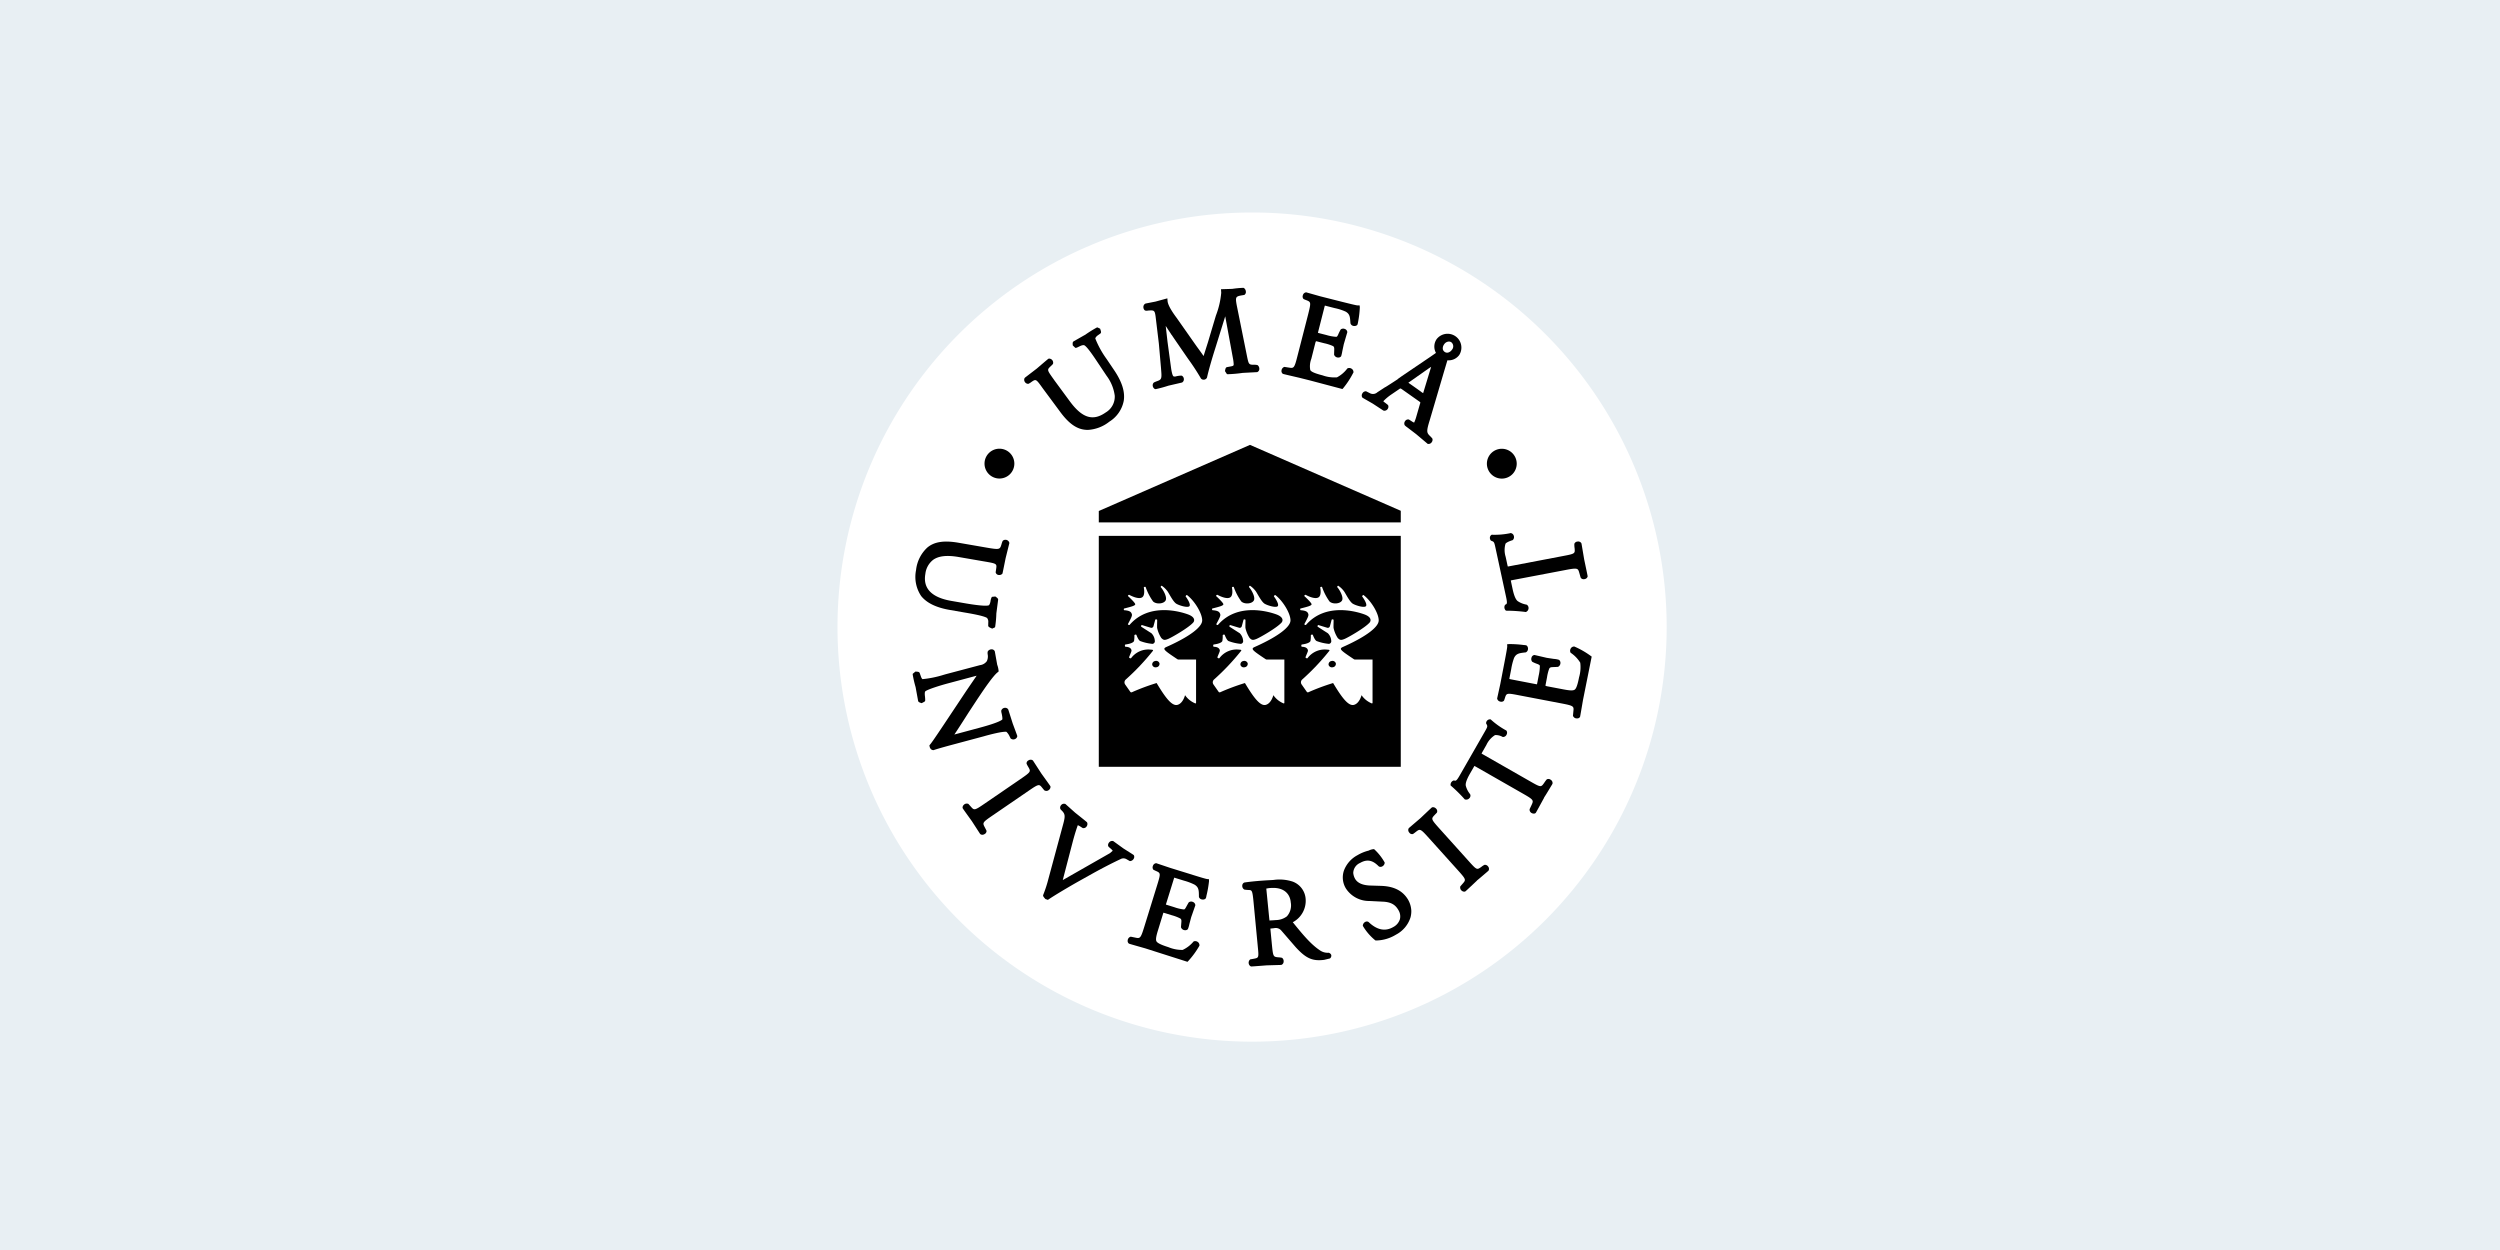 <svg xmlns="http://www.w3.org/2000/svg" xmlns:xlink="http://www.w3.org/1999/xlink" width="600" height="300" viewBox="0 0 600 300">
  <rect x="0" y="0" width="600" height="300" fill="#808080" stroke="none"/>
  <defs>
    <clipPath id="clip-Logo">
      <rect width="600" height="300"/>
    </clipPath>
  </defs>
  <g id="Logo" clip-path="url(#clip-Logo)">
    <rect width="600" height="300" fill="#e8eff3"/>
    <g id="Gå_till_startsidan" data-name="Gå till startsidan" transform="translate(200 50)">
      <path id="path44" d="M100.5,1A99.5,99.5,0,1,1,1,100.5,99.5,99.5,0,0,1,100.5,1" transform="translate(0 0)" fill="#fff"/>
      <path id="path46" d="M62.59,74.121a.838.838,0,0,1-1.037-.552.849.849,0,0,1,.7-.936.772.772,0,1,1,.334,1.488ZM54.88,60.442c1.421.1,1.656.468,1.806.853s.033.686-.9,2.458c-.067.134.3.318.385.217,4.783-5.535,12.492-3.094,14.064-2.508,1.806.669,1.505,1.605,1.221,1.923-1.1,1.271-5.184,3.6-6.037,3.947s-1.137.3-1.656-.234a7.244,7.244,0,0,1-.987-2.358c-.067-.2.017-1.773,0-1.957-.017-.167-.418-.2-.468-.033s-.368,1.388-.435,1.589a.545.545,0,0,1-.518.334c-.2-.033-2.107-.635-2.241-.669-.134-.017-.284.3-.167.385.1.084,2.04,1.321,2.442,1.572a2.671,2.671,0,0,1,.819,1.773.669.669,0,0,1-.535.786,11.213,11.213,0,0,1-2.943-.669c-.435-.167-.853-1.271-.92-1.455s-.5-.117-.5.1a5.418,5.418,0,0,1-.084,1.338c-.184.385-.9.686-2.057.836-.2.033-.167.552.033.552,1,.017,1.3.452,1.388.736s0,.368-.535,1.706c-.1.251.368.4.468.284a5.107,5.107,0,0,1,4.749-2.04c.435.017.635.067.435.318a56.989,56.989,0,0,1-6.488,6.856.9.9,0,0,0-.134,1.171c.067.1,1.187,1.689,1.254,1.789a.292.292,0,0,0,.385.084,56.246,56.246,0,0,1,5.92-2.207c2.057,3.428,3.662,5.619,5.017,5.234s1.806-2.324,1.806-2.324A5.641,5.641,0,0,0,71.9,82.8c.134.05.2-.05.2-.167V72.282H67.941a.57.57,0,0,1-.368-.117c-3.11-2.074-3.545-2.408-2.692-2.86.2-.084.4-.184.6-.268,5.167-2.358,8.094-4.582,8.094-6.154,0-1.706-1.806-4.7-3.646-6.087-.1-.084-.385.268-.318.351s1.271,1.739.936,2.274c-.318.552-2.391-.084-3.144-.518S65.767,56.679,65.3,55.96a5.243,5.243,0,0,0-1.421-1.388c-.1-.05-.334.251-.234.351.452.452,1.589,2.341,1.137,3.177s-2.241.97-3.01.234a13.866,13.866,0,0,1-1.789-3.428c-.067-.167-.468-.017-.452.084.05.251.351,1.873-.4,2.358s-2.241-.151-3.044-.585c-.167-.084-.435.217-.334.3.117.1,1.722,1.589,1.722,1.94s-.92.585-2.625,1.02c-.151.033-.1.418.033.418" transform="translate(36.138 36.011)" fill="#fff"/>
      <path id="path48" d="M49.943,74.121a.83.83,0,0,1-1.037-.552.849.849,0,0,1,.7-.936.772.772,0,1,1,.334,1.488ZM42.217,60.442c1.421.1,1.656.468,1.806.853s.05.686-.9,2.458c-.067.134.3.318.385.217C48.288,58.435,56,60.877,57.569,61.462c1.806.669,1.505,1.605,1.221,1.923-1.1,1.271-5.184,3.6-6.02,3.947-.853.351-1.137.3-1.656-.234a7.244,7.244,0,0,1-.987-2.358c-.05-.2.017-1.773,0-1.957-.017-.167-.418-.2-.468-.033s-.368,1.388-.435,1.589a.545.545,0,0,1-.518.334c-.2-.033-2.107-.635-2.241-.669-.134-.017-.268.3-.167.385s2.04,1.321,2.442,1.572a2.671,2.671,0,0,1,.819,1.773.656.656,0,0,1-.535.786,11.213,11.213,0,0,1-2.943-.669c-.435-.167-.853-1.271-.92-1.455s-.5-.117-.5.1a4.713,4.713,0,0,1-.084,1.338c-.167.385-.9.686-2.057.836-.2.033-.167.552.033.552,1,.017,1.3.452,1.388.736s0,.368-.535,1.706c-.1.251.368.4.468.284a5.107,5.107,0,0,1,4.749-2.04c.435.017.635.067.452.318a56.989,56.989,0,0,1-6.488,6.856.923.923,0,0,0-.151,1.171c.067.1,1.187,1.689,1.254,1.789a.292.292,0,0,0,.385.084,57.931,57.931,0,0,1,5.92-2.207c2.057,3.428,3.662,5.619,5.017,5.234s1.806-2.324,1.806-2.324A5.522,5.522,0,0,0,59.258,82.8c.134.05.2-.05.2-.167V72.282H55.294a.57.57,0,0,1-.368-.117c-3.11-2.074-3.545-2.408-2.692-2.86.2-.084.4-.184.6-.268C58,66.679,60.93,64.455,60.93,62.883c0-1.706-1.806-4.7-3.646-6.087-.1-.084-.385.268-.318.351s1.271,1.739.936,2.274c-.318.552-2.391-.084-3.144-.518s-1.639-2.224-2.107-2.943a5.243,5.243,0,0,0-1.421-1.388c-.1-.05-.334.251-.234.351.452.452,1.605,2.341,1.154,3.177s-2.241.97-3.01.234a13.142,13.142,0,0,1-1.773-3.428c-.067-.167-.468-.017-.452.084.05.251.351,1.873-.4,2.358s-2.241-.151-3.06-.585c-.167-.084-.435.217-.318.3.117.1,1.722,1.589,1.722,1.94s-.92.585-2.625,1.02c-.2.033-.151.418-.017.418" transform="translate(27.63 36.011)" fill="#fff"/>
      <path id="path50" d="M75.238,74.121a.838.838,0,0,1-1.037-.552.849.849,0,0,1,.7-.936.772.772,0,1,1,.334,1.488ZM67.529,60.442c1.421.1,1.656.468,1.806.853s.033.686-.92,2.458c-.067.134.3.318.385.217,4.783-5.535,12.492-3.094,14.064-2.508,1.806.669,1.505,1.605,1.221,1.923-1.1,1.271-5.184,3.6-6.02,3.947-.853.351-1.137.3-1.656-.234a7.245,7.245,0,0,1-.987-2.358c-.067-.2.017-1.773,0-1.957-.017-.167-.418-.2-.468-.033s-.368,1.388-.435,1.589a.545.545,0,0,1-.518.334c-.2-.033-2.107-.635-2.241-.669-.134-.017-.284.3-.167.385.1.084,2.04,1.321,2.442,1.572a2.671,2.671,0,0,1,.819,1.773.656.656,0,0,1-.535.786,11.213,11.213,0,0,1-2.943-.669c-.435-.167-.853-1.271-.92-1.455s-.5-.117-.5.1a5.417,5.417,0,0,1-.084,1.338c-.184.385-.9.686-2.057.836-.2.033-.167.552.033.552,1,.017,1.3.452,1.388.736s0,.368-.535,1.706c-.1.251.368.4.468.284a5.107,5.107,0,0,1,4.749-2.04c.435.017.635.067.452.318a56.989,56.989,0,0,1-6.488,6.856.9.9,0,0,0-.134,1.171c.067.1,1.187,1.689,1.254,1.789a.292.292,0,0,0,.385.084,56.247,56.247,0,0,1,5.92-2.207c2.057,3.428,3.662,5.619,5.017,5.234s1.806-2.324,1.806-2.324A5.522,5.522,0,0,0,84.57,82.8c.134.05.2-.05.2-.167V72.282H80.606a.57.57,0,0,1-.368-.117c-3.11-2.074-3.545-2.408-2.692-2.86.2-.084.4-.184.6-.268,5.167-2.358,8.094-4.582,8.094-6.154,0-1.706-1.806-4.7-3.646-6.087-.1-.084-.385.268-.318.351s1.271,1.739.936,2.274c-.334.552-2.391-.084-3.144-.518s-1.639-2.224-2.107-2.943a5.243,5.243,0,0,0-1.421-1.388c-.1-.05-.334.251-.234.351.452.452,1.605,2.341,1.137,3.177-.452.836-2.241.97-3.01.234a13.142,13.142,0,0,1-1.773-3.428c-.067-.167-.468-.017-.452.084.05.251.351,1.873-.4,2.358s-2.241-.151-3.06-.585c-.167-.084-.435.217-.334.3.117.1,1.722,1.589,1.722,1.94s-.92.585-2.625,1.02c-.167.033-.117.418.017.418" transform="translate(44.643 36.011)" fill="#fff"/>
      <path id="path52" d="M44.62,64.835c1.706-.435,2.625-.669,2.625-1.02s-1.605-1.839-1.722-1.94c-.117-.084.167-.4.318-.3.8.435,2.308,1.07,3.06.585s.452-2.107.4-2.358c-.017-.117.385-.268.452-.084a13.692,13.692,0,0,0,1.773,3.428c.769.736,2.559.6,3.01-.234s-.7-2.726-1.154-3.177c-.1-.1.134-.4.234-.351a5.535,5.535,0,0,1,1.421,1.388c.468.719,1.355,2.525,2.107,2.943.753.435,2.826,1.054,3.144.518.334-.535-.87-2.207-.936-2.274-.067-.084.217-.435.318-.351,1.839,1.4,3.646,4.4,3.646,6.087,0,1.572-2.926,3.8-8.094,6.154-.2.084-.4.184-.6.268-.853.435-.418.786,2.692,2.86a.57.57,0,0,0,.368.117h4.164V87.444c0,.117-.067.217-.2.167A5.522,5.522,0,0,1,59.2,85.638s-.468,1.957-1.806,2.324c-1.355.385-2.96-1.806-5.017-5.234a51.874,51.874,0,0,0-5.92,2.207.311.311,0,0,1-.385-.084c-.067-.1-1.187-1.689-1.254-1.789a.905.905,0,0,1,.151-1.171,55.621,55.621,0,0,0,6.488-6.856c.184-.251,0-.3-.452-.318a5.129,5.129,0,0,0-4.749,2.04c-.1.117-.569-.033-.468-.284.535-1.338.619-1.4.535-1.706-.084-.284-.385-.719-1.388-.736-.2,0-.234-.518-.033-.552,1.154-.151,1.89-.452,2.057-.836a6.438,6.438,0,0,0,.084-1.338c.017-.217.435-.284.5-.1s.485,1.288.92,1.455a11.214,11.214,0,0,0,2.943.669.656.656,0,0,0,.535-.786,2.75,2.75,0,0,0-.819-1.773c-.4-.251-2.341-1.488-2.442-1.572s.033-.418.167-.385,2.04.635,2.241.669a.522.522,0,0,0,.518-.334c.067-.2.385-1.421.435-1.589s.452-.134.468.033-.05,1.756,0,1.957a7.328,7.328,0,0,0,.987,2.358c.518.535.8.585,1.656.234s4.916-2.676,6.02-3.947c.284-.318.585-1.237-1.221-1.923-1.572-.585-9.281-3.027-14.064,2.508-.084.1-.468-.084-.385-.217.953-1.773,1.054-2.074.9-2.458s-.385-.753-1.806-.853c-.1,0-.15-.385.017-.418Zm21.154,0c1.706-.435,2.625-.669,2.625-1.02s-1.605-1.839-1.722-1.94c-.117-.084.167-.4.334-.3.8.435,2.308,1.07,3.044.585.753-.485.452-2.107.4-2.358-.017-.117.385-.268.452-.084A13.305,13.305,0,0,0,72.7,63.146c.769.736,2.559.6,3.01-.234s-.686-2.726-1.137-3.177c-.1-.1.134-.4.234-.351a5.535,5.535,0,0,1,1.421,1.388c.468.719,1.355,2.525,2.107,2.943.753.435,2.826,1.054,3.144.518.334-.535-.87-2.207-.936-2.274-.067-.084.217-.435.318-.351,1.839,1.4,3.646,4.4,3.646,6.087,0,1.572-2.926,3.8-8.094,6.154-.2.084-.385.184-.6.268-.853.435-.418.786,2.692,2.86a.57.57,0,0,0,.368.117h4.164V87.444c0,.117-.067.217-.2.167a5.522,5.522,0,0,1-2.442-1.973s-.468,1.957-1.806,2.324c-1.355.385-2.96-1.806-5.017-5.234a51.874,51.874,0,0,0-5.92,2.207.311.311,0,0,1-.385-.084c-.067-.1-1.187-1.689-1.254-1.789a.9.9,0,0,1,.134-1.171,55.621,55.621,0,0,0,6.488-6.856c.184-.251,0-.3-.435-.318a5.129,5.129,0,0,0-4.749,2.04c-.1.117-.569-.033-.468-.284.535-1.338.619-1.4.535-1.706-.084-.284-.385-.719-1.388-.736-.217,0-.234-.518-.033-.552,1.154-.151,1.89-.452,2.057-.836a6.438,6.438,0,0,0,.084-1.338c.017-.217.435-.284.5-.1s.485,1.288.92,1.455a11.214,11.214,0,0,0,2.943.669.656.656,0,0,0,.535-.786,2.834,2.834,0,0,0-.819-1.773c-.4-.251-2.341-1.488-2.442-1.572s.033-.418.167-.385,2.04.635,2.241.669a.522.522,0,0,0,.518-.334c.067-.2.385-1.421.435-1.589s.452-.134.468.033-.05,1.756,0,1.957a7.328,7.328,0,0,0,.987,2.358c.518.535.8.585,1.656.234s4.933-2.676,6.037-3.947c.268-.318.585-1.237-1.221-1.923-1.572-.585-9.281-3.027-14.064,2.508-.084.1-.468-.084-.385-.217.953-1.773,1.054-2.074.9-2.458s-.385-.753-1.806-.853c-.134,0-.184-.385-.033-.418Zm21.171,0c1.706-.435,2.625-.669,2.625-1.02s-1.605-1.839-1.722-1.94c-.117-.084.167-.4.334-.3.8.435,2.308,1.07,3.06.585s.452-2.107.4-2.358c-.017-.117.385-.268.452-.084a13.692,13.692,0,0,0,1.773,3.428c.769.736,2.559.6,3.01-.234s-.7-2.726-1.137-3.177c-.1-.1.134-.4.234-.351A5.535,5.535,0,0,1,97.4,60.771c.468.719,1.355,2.525,2.107,2.943.753.435,2.826,1.054,3.144.518.334-.535-.87-2.207-.936-2.274-.067-.084.217-.435.318-.351,1.84,1.4,3.646,4.4,3.646,6.087,0,1.572-2.926,3.8-8.094,6.154-.2.084-.4.184-.6.268-.853.435-.418.786,2.692,2.86a.57.57,0,0,0,.368.117H104.2V87.444c0,.117-.067.217-.2.167a5.522,5.522,0,0,1-2.442-1.973s-.468,1.957-1.806,2.324c-1.355.385-2.96-1.806-5.017-5.234a51.874,51.874,0,0,0-5.92,2.207.311.311,0,0,1-.385-.084c-.067-.1-1.187-1.689-1.254-1.789a.9.9,0,0,1,.134-1.171A55.621,55.621,0,0,0,93.8,75.036c.184-.251,0-.3-.452-.318a5.129,5.129,0,0,0-4.749,2.04c-.1.117-.569-.033-.468-.284.535-1.338.619-1.4.535-1.706-.084-.284-.385-.719-1.388-.736-.217,0-.234-.518-.033-.552,1.154-.151,1.89-.452,2.057-.836a6.439,6.439,0,0,0,.084-1.338c.017-.217.435-.284.5-.1s.485,1.288.92,1.455a11.214,11.214,0,0,0,2.943.669.656.656,0,0,0,.535-.786,2.75,2.75,0,0,0-.819-1.773c-.4-.251-2.341-1.488-2.442-1.572s.05-.418.167-.385c.134.033,2.04.635,2.241.669a.522.522,0,0,0,.518-.334c.067-.2.385-1.421.435-1.589s.452-.134.468.033-.05,1.756,0,1.957a7.328,7.328,0,0,0,.987,2.358c.518.535.8.585,1.656.234s4.916-2.676,6.02-3.947c.268-.318.585-1.237-1.221-1.923-1.572-.585-9.281-3.027-14.064,2.508-.084.1-.468-.084-.385-.217.953-1.773,1.054-2.074.92-2.458-.15-.385-.385-.753-1.806-.853-.134,0-.184-.385-.017-.418ZM38.5,102.829h72.476V47.41H38.5v55.419" transform="translate(25.21 31.2)"/>
      <path id="path54" d="M46.88,65.379a.815.815,0,0,0-.7.936.83.83,0,0,0,1.037.552.815.815,0,0,0,.7-.936.83.83,0,0,0-1.037-.552" transform="translate(30.359 43.265)"/>
      <path id="path56" d="M59.54,65.379a.815.815,0,0,0-.7.936.83.83,0,0,0,1.037.552.815.815,0,0,0,.7-.936.846.846,0,0,0-1.037-.552" transform="translate(38.87 43.265)"/>
      <path id="path58" d="M72.19,65.379a.815.815,0,0,0-.7.936.838.838,0,0,0,1.037.552.815.815,0,0,0,.7-.936.846.846,0,0,0-1.037-.552" transform="translate(47.374 43.265)"/>
      <path id="path60" d="M110.976,50.17,74.788,34.35,38.5,50.22v2.743h72.476V50.17" transform="translate(25.21 22.42)"/>
      <path id="path62" d="M97.779,42.067A3.579,3.579,0,1,0,94.2,38.489a3.583,3.583,0,0,0,3.579,3.579" transform="translate(62.655 22.797)"/>
      <path id="path64" d="M25.679,42.057A3.579,3.579,0,1,0,22.1,38.479a3.583,3.583,0,0,0,3.579,3.579" transform="translate(14.185 22.79)"/>
      <path id="path66" d="M20.447,64.815l3.545.619c1.488.251,4.582.786,5.368,1.3a1.422,1.422,0,0,1,.3,1.054c0,.033,0,.033-.017.769v.084l.033.067c.05.134.134.251.769.518l.167.067.652-.3.05-.151a25.749,25.749,0,0,0,.284-3.194l.435-3.328-.017-.05c-.017-.134-.067-.251-.535-.6l-.117-.084-.819.084-.1.151a2.969,2.969,0,0,0-.251.936c-.134.669-.334.92-.435.953-.268.1-1.355.251-5.686-.5l-3.294-.569c-4.716-.819-6.823-2.993-6.221-6.455a4.958,4.958,0,0,1,1.89-3.411c1.321-.936,3.345-1.154,6.171-.652l6.187,1.07c2.926.5,2.926.535,2.743,1.789l-.117.786.017.084a.8.8,0,0,0,.686.569,1,1,0,0,0,.886-.284l.05-.084c.017-.05.033-.084.753-3.662l.9-3.629-.017-.084a.962.962,0,0,0-1.538-.485l-.067.084a6.027,6.027,0,0,0-.284.836c-.368,1.171-.4,1.288-3.5.753l-6.756-1.171c-3.545-.619-5.886-.251-7.559,1.171a8.643,8.643,0,0,0-2.676,5.385,8.233,8.233,0,0,0,1.237,6.238c1.338,1.656,3.579,2.759,6.873,3.328" transform="translate(7.526 31.572)"/>
      <path id="path68" d="M34.282,83.49a3.545,3.545,0,0,1,.786,1.137l.234.468.084.05a.965.965,0,0,0,.97.084.9.9,0,0,0,.518-.585l.017-.067V84.51c0-.067-.017-.117-1.087-2.993L34.75,78.206l-.05-.117a.873.873,0,0,0-.853-.351.947.947,0,0,0-.753.552l-.05.134a2.439,2.439,0,0,0,.1.669c.251,1.154.167,1.4.151,1.438-.1.117-.8.736-5.351,1.957l-6.037,1.622c-.033.017-.084.017-.117.033.552-.819,1.538-2.324,3.311-5.117h0c.084-.134,2.324-3.545,2.324-3.545l.351-.518c.92-1.371,3.361-5.017,4.465-5.8l.151-.117.017-.184a5.51,5.51,0,0,0-.334-1.472l-.569-3.177-.067-.151a.83.83,0,0,0-.769-.368,1.075,1.075,0,0,0-.836.468l-.05.117a2.02,2.02,0,0,0,.017.686,2.635,2.635,0,0,1-.217,1.572,2.379,2.379,0,0,1-1.639.953L19.75,69.661l-.468.134a25.115,25.115,0,0,1-5.117,1.054c-.05,0-.251-.15-.435-.736l-.251-.719-.067-.117c-.084-.117-.2-.2-.8-.234l-.151-.017-.652.535-.017.167a26.745,26.745,0,0,0,.7,3.044l.6,3.294.05.134c.067.1.167.217.652.368l.151.05.635-.334.167-.15.05-.167a9.281,9.281,0,0,0-.067-1.054,3.664,3.664,0,0,1-.033-.719,1,1,0,0,1,.1-.4h0c.585-.5,3.612-1.438,5.5-1.94l6.121-1.639c.268-.067.5-.134.719-.184-.819,1.2-2.308,3.378-2.308,3.378-.05.067-5.669,8.512-5.669,8.512C16.84,85.4,16.238,86.233,15.921,86.6l-.117.134.033.184c.084.585.418.953.9.97h.084l.084-.033c.284-.1,1.3-.435,4.8-1.371l7.174-1.923c1.221-.351,4.4-1.2,5.4-1.07" transform="translate(7.254 42.144)"/>
      <path id="path70" d="M38.718,86.953a.888.888,0,0,0,.92-.134A.967.967,0,0,0,40.056,86l-.033-.1c-.017-.05-.033-.1-2.157-3.044l-1.99-3.077-.117-.117a.919.919,0,0,0-.987.033.808.808,0,0,0-.468.719l.017.1a6.2,6.2,0,0,0,.418.786c.619,1.07.652,1.137-1.906,2.893l-8.545,5.853c-2.508,1.722-2.542,1.672-3.378.719l-.569-.635-.117-.033a.975.975,0,0,0-.97.268.892.892,0,0,0-.3.719l.033.1c.017.05.033.1,2.191,3.094L23.133,97.3l.117.117a.829.829,0,0,0,.435.134,1.05,1.05,0,0,0,.552-.167.84.84,0,0,0,.468-.719l-.017-.1c-.017-.05-.033-.084-.385-.769-.6-1.137-.619-1.187,1.873-2.893l8.545-5.853c2.559-1.756,2.609-1.706,3.378-.736l.468.569.151.067" transform="translate(12.065 52.796)"/>
      <path id="path72" d="M51.43,99.611a1.077,1.077,0,0,0,.836-.585h0a.863.863,0,0,0,.05-.753l-.067-.1c-.05-.05-.084-.084-2.442-1.572l-2.475-1.789-.1-.017a.936.936,0,0,0-.886.351,1.018,1.018,0,0,0-.251.585,1.029,1.029,0,0,0,.017.234l.05.117c.033.05.067.117.5.485a2.993,2.993,0,0,1,.552.569l-.652.569-11.338,6.472c.652-2.525,2.425-9.331,2.425-9.331.5-1.873.97-3.278,1.187-3.846a4.269,4.269,0,0,1,.753.418l.452.284h.1a.868.868,0,0,0,.819-.418.977.977,0,0,0,.134-.87l-.05-.1c-.033-.05-.067-.1-2.86-2.324L35.845,85.9l-.1-.017a.884.884,0,0,0-.886.268.939.939,0,0,0-.251.836l.033.1c.017.05.05.117.468.535.669.719.719,1.237.268,2.943l-3.6,13.328a29.9,29.9,0,0,1-1.237,3.813l-.033.084v.1c0,.084.017.234.435.7l.117.134.6.2.167-.117c1.455-.987,4.716-2.926,7.024-4.231l3.411-1.906c2.977-1.656,5.468-2.893,6.806-3.512a1.44,1.44,0,0,1,1.388-.033l.853.485h.117" transform="translate(19.839 57.044)"/>
      <path id="path74" d="M61.72,98.186c-.284-.017-2.09-.569-3.528-1.02l-.084-.033c-.017,0-5.251-1.622-5.251-1.622h0l-3.328-1.12h-.084a.89.89,0,0,0-.736.635.914.914,0,0,0,.067.87l.067.067c.033.017.084.05.552.268,1.171.518,1.221.535.334,3.411l-3.094,10c-.886,2.876-1.02,2.843-2.207,2.592l-1.054-.217-.117.05a.981.981,0,0,0-.6.8.827.827,0,0,0,.217.753l.084.067c.05.033.084.05,3.913,1.137L57,118.053l.167-.167a20.234,20.234,0,0,0,2.659-3.629l.05-.1v-.1a.956.956,0,0,0-.452-.8,1.01,1.01,0,0,0-.836-.134l-.1.033-.067.067a7.515,7.515,0,0,1-2.575,1.973,8.56,8.56,0,0,1-3.445-.669c-2.508-.786-2.743-1.221-2.86-1.421-.217-.452,0-1.388.4-2.676l1.2-3.913c.033-.084.05-.184.084-.251.1.017.284.084.435.117l1.605.5a9.987,9.987,0,0,1,1.973.753c.268.15.334.368.3.853l-.1,1.254.033.084a1.019,1.019,0,0,0,.769.619.884.884,0,0,0,.8-.184l.067-.084a6.313,6.313,0,0,0,.351-1.2l.435-1.639,1-2.86-.017-.1a.889.889,0,0,0-.552-.686.984.984,0,0,0-.936.033l-.084.067c-.033.05-.067.084-.669,1.187-.268.485-.368.5-.535.5a10.138,10.138,0,0,1-2.258-.535c-.05-.017-1.605-.5-1.605-.5-.167-.05-.334-.1-.418-.134a2.58,2.58,0,0,1,.084-.284l1.722-5.552c.067-.234.151-.485.2-.619a1.586,1.586,0,0,1,.334.1l2.007.619a13.563,13.563,0,0,1,2.525.953c1.037.635,1.037,1.4,1.054,2.692v.167l.017.134a.866.866,0,0,0,.652.552,1.037,1.037,0,0,0,.87-.134l.084-.1a1.36,1.36,0,0,0,.167-.569,25.789,25.789,0,0,0,.635-3.579l-.017-.468-.451-.033" transform="translate(27.994 62.783)"/>
      <path id="path76" d="M69.81,105.548a4.441,4.441,0,0,1-2.609.9c-.92.084-1.355.067-1.572.117-.017-.167-.05-.4-.067-.552l-.669-6.789a1.406,1.406,0,0,0-.05-.318,5.819,5.819,0,0,1,1.338-.167c3.177-.15,4.415,1.689,4.549,3.462a3.928,3.928,0,0,1-.92,3.345Zm10.084,8.763-.05-.017h-.067a3.224,3.224,0,0,1-1.873-.468c-2.174-1.388-4.047-3.6-6.656-6.823l-.033-.033a5.82,5.82,0,0,0,3.094-5.518A4.781,4.781,0,0,0,71.2,97.22a10.185,10.185,0,0,0-4.615-.4l-.485.033c-2.642.134-4.682.318-6.422.569l-.134.033a.822.822,0,0,0-.452.753,1,1,0,0,0,.418.87l.084.05a6.456,6.456,0,0,0,1.087.1c.719.05.853.067,1.12,2.91l1,10.485c.284,2.876.284,2.876-.953,3.11l-.853.15-.1.1a1.027,1.027,0,0,0-.234.97.925.925,0,0,0,.468.6l.1.033h.05c.134,0,.669-.033,3.679-.268l3.445-.1.167-.05a.877.877,0,0,0,.452-.753,1.017,1.017,0,0,0-.334-.87l-.1-.05a4.258,4.258,0,0,0-.769-.1c-1.3-.117-1.321-.117-1.622-3.127l-.351-3.646a.285.285,0,0,0-.017-.117c.167-.033.485-.067.853-.1a1.768,1.768,0,0,1,1.789.569l3.445,3.98c2.458,2.692,4.03,3.395,6.823,3.044l1.388-.334.084-.067a.823.823,0,0,0,.234-.786.9.9,0,0,0-.552-.5" transform="translate(39.051 64.368)"/>
      <path id="path78" d="M82.851,96.116Zm-.134,5.067-2.726-.084c-1.773-.084-2.943-.619-3.512-1.589a3.457,3.457,0,0,1-.452-1.438,2.7,2.7,0,0,1,1.639-2.391c2.04-1.187,3.395-.268,4.448.786l.117.084a.863.863,0,0,0,.836-.084,1.047,1.047,0,0,0,.5-.769v-.117l-.05-.1a12.712,12.712,0,0,0-2.375-3.01l-.1-.084-.134-.017a3.393,3.393,0,0,0-1.187.351,9.914,9.914,0,0,0-2.659,1.087,6.951,6.951,0,0,0-3.244,3.629,5.09,5.09,0,0,0,.452,4.381,6.616,6.616,0,0,0,5.636,2.993l3.294.167c2.358.117,3.144,1.12,3.7,2.074a2.871,2.871,0,0,1,.334,2.107,3.2,3.2,0,0,1-1.605,1.906c-1.923,1.12-3.9.719-5.886-1.171l-.084-.067a.788.788,0,0,0-.769.017,1.05,1.05,0,0,0-.552.786l-.017.134.067.117a12.989,12.989,0,0,0,2.91,3.361l.1.05h.2a9.427,9.427,0,0,0,4.682-1.4,7.071,7.071,0,0,0,3.5-4.181,5.8,5.8,0,0,0,.184-1.505,5.858,5.858,0,0,0-.819-2.776c-1.271-2.074-3.345-3.144-6.422-3.244" transform="translate(48.753 61.425)"/>
      <path id="path80" d="M101.27,100.182l-.084.017a3.914,3.914,0,0,0-.736.485c-1.07.753-1.087.769-3.11-1.488L90.417,91.5c-2.074-2.308-2.023-2.358-1.187-3.261l.569-.6.033-.084a.848.848,0,0,0-.268-.886.973.973,0,0,0-.87-.3l-.084.033c-.067.033-.1.05-2.743,2.559l-2.776,2.375-.1.134a.893.893,0,0,0,.167.97.82.82,0,0,0,.786.368l.1-.033c.05-.017.1-.033.719-.518.987-.753,1.054-.786,3.127,1.522l6.923,7.692c2.023,2.258,1.99,2.291,1.137,3.261l-.552.635-.017.117a.966.966,0,0,0,.385.92.9.9,0,0,0,.569.217.569.569,0,0,0,.167-.017l.1-.033c.05-.033.1-.05,2.793-2.592l-.017-.017c.284-.217.953-.786,2.743-2.324l.1-.134a.893.893,0,0,0-.167-.953.905.905,0,0,0-.786-.368" transform="translate(55.067 57.376)"/>
      <path id="path82" d="M113.012,88.241a.859.859,0,0,0-.87-.117l-.1.067a9.587,9.587,0,0,0-.619.853c-.736,1.02-.769,1.054-3.361-.435L96.824,82.187c-.15-.084-.3-.167-.4-.234a2.336,2.336,0,0,0,.15-.284l1.02-1.789a5.5,5.5,0,0,1,2.074-2.358,3.293,3.293,0,0,1,1.806.435l.1.033.1-.017a.94.94,0,0,0,.786-.619.9.9,0,0,0-.033-.853l-.067-.084-.1-.05A18.669,18.669,0,0,1,98.73,73.86l-.1-.1-.134-.017a.938.938,0,0,0-.97.819l-.017.134.067.117c.334.6.351.635-.4,1.94L91.322,86.97c-.769,1.355-1,1.605-1.4,1.472l-.1-.033-.1.017a1.076,1.076,0,0,0-.736,1.02l.017.167.117.1a35.23,35.23,0,0,1,3.194,3.144l.084.1.134.033a1.007,1.007,0,0,0,.953-.3.887.887,0,0,0,.268-.786l-.05-.151-.05-.084a5.294,5.294,0,0,1-1-1.957c-.2-.853.7-2.425,1.087-3.094l.8-1.388a2.906,2.906,0,0,1,.184-.3c.1.05.251.134.368.2l11.288,6.455c2.609,1.488,2.559,1.605,2.057,2.709l-.452.953-.033.167a.923.923,0,0,0,.535.836,1.035,1.035,0,0,0,.485.117.667.667,0,0,0,.4-.117l.067-.067c.05-.05.067-.084,2.023-3.662l-.033-.017c.251-.334.753-1.171,1.99-3.227l.05-.15a.921.921,0,0,0-.452-.886" transform="translate(59.145 48.898)"/>
      <path id="path84" d="M118.145,65.8a20.107,20.107,0,0,0-3.9-2.241l-.1-.033-.1.017a.931.931,0,0,0-.753.552.982.982,0,0,0-.033.836l.033.084.084.067a7.655,7.655,0,0,1,2.241,2.341,8.6,8.6,0,0,1-.284,3.5c-.5,2.592-.9,2.876-1.1,2.993-.418.268-1.388.15-2.692-.1l-3.963-.753-.318-.117c.017-.117.05-.284.067-.385l.318-1.656a10.071,10.071,0,0,1,.518-2.04c.134-.268.334-.368.819-.385l1.171-.05.167-.033a1.031,1.031,0,0,0,.535-.819.916.916,0,0,0-.268-.786l-.1-.067a5.3,5.3,0,0,0-1.221-.217l-1.672-.251-2.96-.686-.1.017a.815.815,0,0,0-.619.635,1.021,1.021,0,0,0,.134.92l.067.067a8.8,8.8,0,0,0,1.254.535c.518.217.535.318.552.468a10.753,10.753,0,0,1-.284,2.308l-.318,1.656a4.363,4.363,0,0,1-.1.435c-.084-.017-.184-.033-.284-.05l-5.7-1.1c-.268-.05-.518-.1-.635-.134a3.275,3.275,0,0,1,.05-.334l.4-2.057a14.763,14.763,0,0,1,.669-2.625c.5-1.087,1.271-1.187,2.542-1.338l.184-.017.134-.033a.906.906,0,0,0,.485-.7,1.054,1.054,0,0,0-.234-.853l-.1-.084a1.775,1.775,0,0,0-.6-.1,26.293,26.293,0,0,0-3.612-.234L98.061,63l.033.468c.017.284-.334,2.141-.619,3.629l-1.054,5.468L95.67,76l.017.084a.923.923,0,0,0,.719.669.871.871,0,0,0,.853-.167l.05-.067c.033-.033.05-.084.217-.585.385-1.221.4-1.271,3.345-.7L111.155,77.2c2.96.569,2.943.7,2.809,1.906l-.1,1.087.067.1a.947.947,0,0,0,.87.5h.033a.788.788,0,0,0,.686-.3l.05-.084c.017-.05.033-.084.7-4.013l2.09-10.435-.217-.167" transform="translate(63.644 41.627)"/>
      <path id="path86" d="M98.93,55.044c-.017-.084-.05-.2-.084-.318h0c-.033-.151-.117-.569-.435-2.023a5.407,5.407,0,0,1-.033-3.127c.067-.134.468-.468,1.622-.836l.1-.033.067-.067a.966.966,0,0,0,.2-.97.875.875,0,0,0-.585-.619L99.649,47l-.1.033a18.164,18.164,0,0,1-4.314.385L95.1,47.4l-.117.067a.831.831,0,0,0-.334.485,1.024,1.024,0,0,0,.15.769l.067.1.117.05c.635.234.686.251,1,1.739l2.492,11.539c.334,1.522.318,1.856-.05,2.007l-.1.033-.067.084a1.083,1.083,0,0,0,.117,1.254l.117.117h.167a36.9,36.9,0,0,1,4.482.3l.134.017.117-.067a1,1,0,0,0,.518-.836.933.933,0,0,0-.318-.769l-.067-.067-.184-.05a5.387,5.387,0,0,1-2.023-.819c-.635-.468-1.02-1.873-1.271-3.06l-.334-1.572c-.017-.084-.05-.234-.067-.334.1-.033.251-.05.385-.084l12.743-2.425c2.96-.569,2.993-.435,3.328.736l.284,1,.067.151a.869.869,0,0,0,.953.284.848.848,0,0,0,.669-.569l.017-.084c0-.067,0-.1-.836-4.08l-.635-3.763-.067-.151a.884.884,0,0,0-.9-.351.856.856,0,0,0-.719.468l-.033.084a5.4,5.4,0,0,0,.067,1.087c.1,1.237.117,1.288-2.826,1.839L99.4,54.96c-.184.033-.368.067-.468.084" transform="translate(62.943 30.924)"/>
      <path id="path88" d="M28.74,31.042l.1-.017a4.092,4.092,0,0,0,.736-.468c1.054-.7,1.054-.7,2.692,1.589.067.084,4.1,5.535,4.1,5.535,2.124,2.91,4.064,4.264,6.254,4.4a4.076,4.076,0,0,0,.452.017,9.09,9.09,0,0,0,5.151-1.973,7.58,7.58,0,0,0,3.462-5.017c.334-2.124-.4-4.5-2.258-7.274l-1.839-2.726a22.446,22.446,0,0,1-2.726-4.933c-.017-.1.134-.452.635-.8l.569-.4.1-.117c.084-.134.117-.284-.1-.9l-.05-.151-.669-.318-.151.05A30.515,30.515,0,0,0,42.5,19.219v.017c-.268.134-.936.518-2.843,1.605l-.1.084c-.084.1-.167.217-.117.753l.017.151.619.585.167-.017c.067,0,.167-.017.87-.368.736-.368,1.037-.268,1.12-.234.7.368,2.308,2.776,3.161,4.064l2.191,3.278a10.138,10.138,0,0,1,1.94,4.749,4.4,4.4,0,0,1-2.174,4.03c-3.077,2.157-5.652,1.338-8.629-2.709l-3.729-5.067-.1-.151c-1.639-2.291-1.639-2.291-.786-3.127l.5-.485.1-.134a.98.98,0,0,0-1-1.254l-.1.033c-.05.033-.1.05-2.793,2.358L28,29.537l-.117.134a.936.936,0,0,0,.117.987.951.951,0,0,0,.736.385" transform="translate(18.014 11.079)"/>
      <path id="path90" d="M72.225,32.047l.084-.05a.818.818,0,0,0,.418-.719,1.129,1.129,0,0,0-.368-.87l-.117-.067a4.8,4.8,0,0,0-1.12-.067c-.886-.033-.97-.284-1.271-1.639L67.292,15.943c-.334-1.873-.251-2.057,1.137-2.308l.7-.117.084-.067a.828.828,0,0,0,.268-.819,1.055,1.055,0,0,0-.452-.769l-.117-.05a24.7,24.7,0,0,0-2.692.251l-2.692.084.033.552a2.471,2.471,0,0,1,.017.351,20.014,20.014,0,0,1-1.254,5.368c-.033.084-1.923,6.438-1.923,6.438s-.669,2.107-1.054,3.328c-.318-.468-.836-1.2-1.689-2.358l-4.766-6.789c-.569-.769-2.107-2.843-2.191-4.08l-.05-.619-2.876.786c-.1.017-2.324.452-2.324.452l-.151.067a.924.924,0,0,0-.4.786,1.042,1.042,0,0,0,.334.786l.15.067a1.681,1.681,0,0,0,.669-.017h0c1.455-.1,1.572-.067,1.789,1.505,0,.017,0,.017.769,6.4l.518,5.9.067.9c.151,1.806-.1,1.906-1.054,2.258h0c-.1.033-.268.1-.619.251l-.151.1a.92.92,0,0,0-.217.819,1.015,1.015,0,0,0,.5.7l.151.033h.033a30.4,30.4,0,0,0,3.077-.836l3.177-.736.134-.05a.875.875,0,0,0,.385-.819.937.937,0,0,0-.485-.786L54,32.883a5.618,5.618,0,0,0-1.3.184.9.9,0,0,1-.585-.017c-.268-.184-.468-1.321-.552-1.856l-.87-6.422-.435-3.813,1.438,2.191.017-.017c.217.351.953,1.421,3.5,5.117l.5.719a53.492,53.492,0,0,1,2.96,4.532l.05.084a.855.855,0,0,0,.769.268.866.866,0,0,0,.652-.452l.033-.084c.284-1.338,1.054-4.1,1.99-7.04l2.375-7.626,1.856,10.1a9.017,9.017,0,0,1,.167,1.321c.017.368.017.485-.769.619l-.819.151-.134.05c-.117.067-.234.184-.334.753l-.033.151.468.719.167.033a32.189,32.189,0,0,0,3.629-.318l3.5-.184" transform="translate(29.513 7.265)"/>
      <path id="path92" d="M81.962,31.741l.05-.1-.017-.1a.954.954,0,0,0-.5-.786,1.027,1.027,0,0,0-.853-.084l-.084.033-.067.067a7.375,7.375,0,0,1-2.458,2.09,8.5,8.5,0,0,1-3.478-.485c-2.559-.652-2.809-1.07-2.926-1.271a4.962,4.962,0,0,1,.251-2.692l.987-3.913L73,24.183c.117.017.284.067.385.084l1.639.418a10.152,10.152,0,0,1,2.023.652c.268.134.351.351.334.836h0c0,.134-.017.418-.033,1.171v.084l.033.084a1.037,1.037,0,0,0,.8.585.91.91,0,0,0,.786-.217l.084-.117a8.871,8.871,0,0,0,.268-1.187l.351-1.656.853-2.91-.017-.1a.872.872,0,0,0-.6-.669,1,1,0,0,0-.92.084l-.067.067a11.34,11.34,0,0,0-.6,1.221c-.234.5-.334.518-.5.518a10.2,10.2,0,0,1-2.274-.418L73.9,22.293c-.167-.05-.334-.084-.435-.117.017-.084.05-.184.067-.284l1.438-5.652a4.786,4.786,0,0,1,.167-.6,3.221,3.221,0,0,1,.334.084l2.023.518a12.629,12.629,0,0,1,2.575.819c1.07.569,1.1,1.338,1.187,2.625l.017.184.033.117A.917.917,0,0,0,82,20.52a1.056,1.056,0,0,0,.853-.184l.084-.1a2.6,2.6,0,0,0,.15-.585,23.488,23.488,0,0,0,.435-3.6l-.05-.452H83c-.3,0-2.141-.468-3.629-.836l-5.351-1.355-3.378-.953-.084.017a.9.9,0,0,0-.7.669.873.873,0,0,0,.117.87l.084.067a5,5,0,0,0,.552.234c1.2.468,1.237.485.518,3.395l-2.592,10.1c-.736,2.926-.87,2.893-2.057,2.709l-1.07-.167-.117.05a1.031,1.031,0,0,0-.569.836.826.826,0,0,0,.268.736l.067.05c.067.033.1.05,4,.953l2.525.635L79.1,35.6l.234.067L79.5,35.5a20.5,20.5,0,0,0,2.458-3.763" transform="translate(42.836 7.704)"/>
      <path id="path94" d="M87.415,30.182h0c.017-.017.017-.017,4.967-3.5l.518-.334-1.856,6.1c-.033.1-.05.167-.067.217a.994.994,0,0,1-.184-.134l-.017.033c-.318-.268-1.12-.836-3.244-2.324a.956.956,0,0,0-.117-.067Zm8.6-9.231h0a1.44,1.44,0,0,1,1.154-.669,1.054,1.054,0,0,1,.585.184,1.256,1.256,0,0,1,.117,1.806,1.584,1.584,0,0,1-.953.669,1.015,1.015,0,0,1-.786-.184,1.054,1.054,0,0,1-.435-.669,1.609,1.609,0,0,1,.318-1.137ZM76.361,33.694c.033.05.1.1.753.468l1.773,1.02L81.361,36.8l.134.067a.932.932,0,0,0,.92-.334.958.958,0,0,0,.184-.9l-.067-.1c-.033-.05-.067-.1-.87-.7a2.447,2.447,0,0,1-.251-.217,11.659,11.659,0,0,1,1.823-1.555l1.99-1.355c.3-.217.3-.217.719.067l3.913,2.759a1.846,1.846,0,0,1,.452.368.788.788,0,0,1-.067.284c-.017.033-.017.033-.953,3.294a9.543,9.543,0,0,1-.468,1.254,1.621,1.621,0,0,1-.468-.234l-.786-.5-.1-.017a.864.864,0,0,0-.836.418.927.927,0,0,0-.1.92l.05.084a4.5,4.5,0,0,0,.6.485L89.3,42.506l2.776,2.341.117.017h.084a.931.931,0,0,0,.769-.435.968.968,0,0,0,.167-.8l-.05-.1a8.49,8.49,0,0,0-.635-.669c-.7-.7-.769-1.087-.033-3.5.017-.033.017-.033,3.512-11.923L96.8,24.78a3.148,3.148,0,0,0,2.843-1.271A3.317,3.317,0,0,0,94.221,19.7a3.151,3.151,0,0,0-.167,3.311l-1.321.92h0c-.15.1-6.94,4.7-6.94,4.7l-.92.652h.067C84,29.9,82.532,30.851,81.9,31.235l-.017-.017-1.89,1.237a1.552,1.552,0,0,1-1.773.234l-.936-.468h-.1a.928.928,0,0,0-.786.5.94.94,0,0,0-.1.836l.067.134" transform="translate(50.577 11.688)"/>
    </g>
  </g>
</svg>
